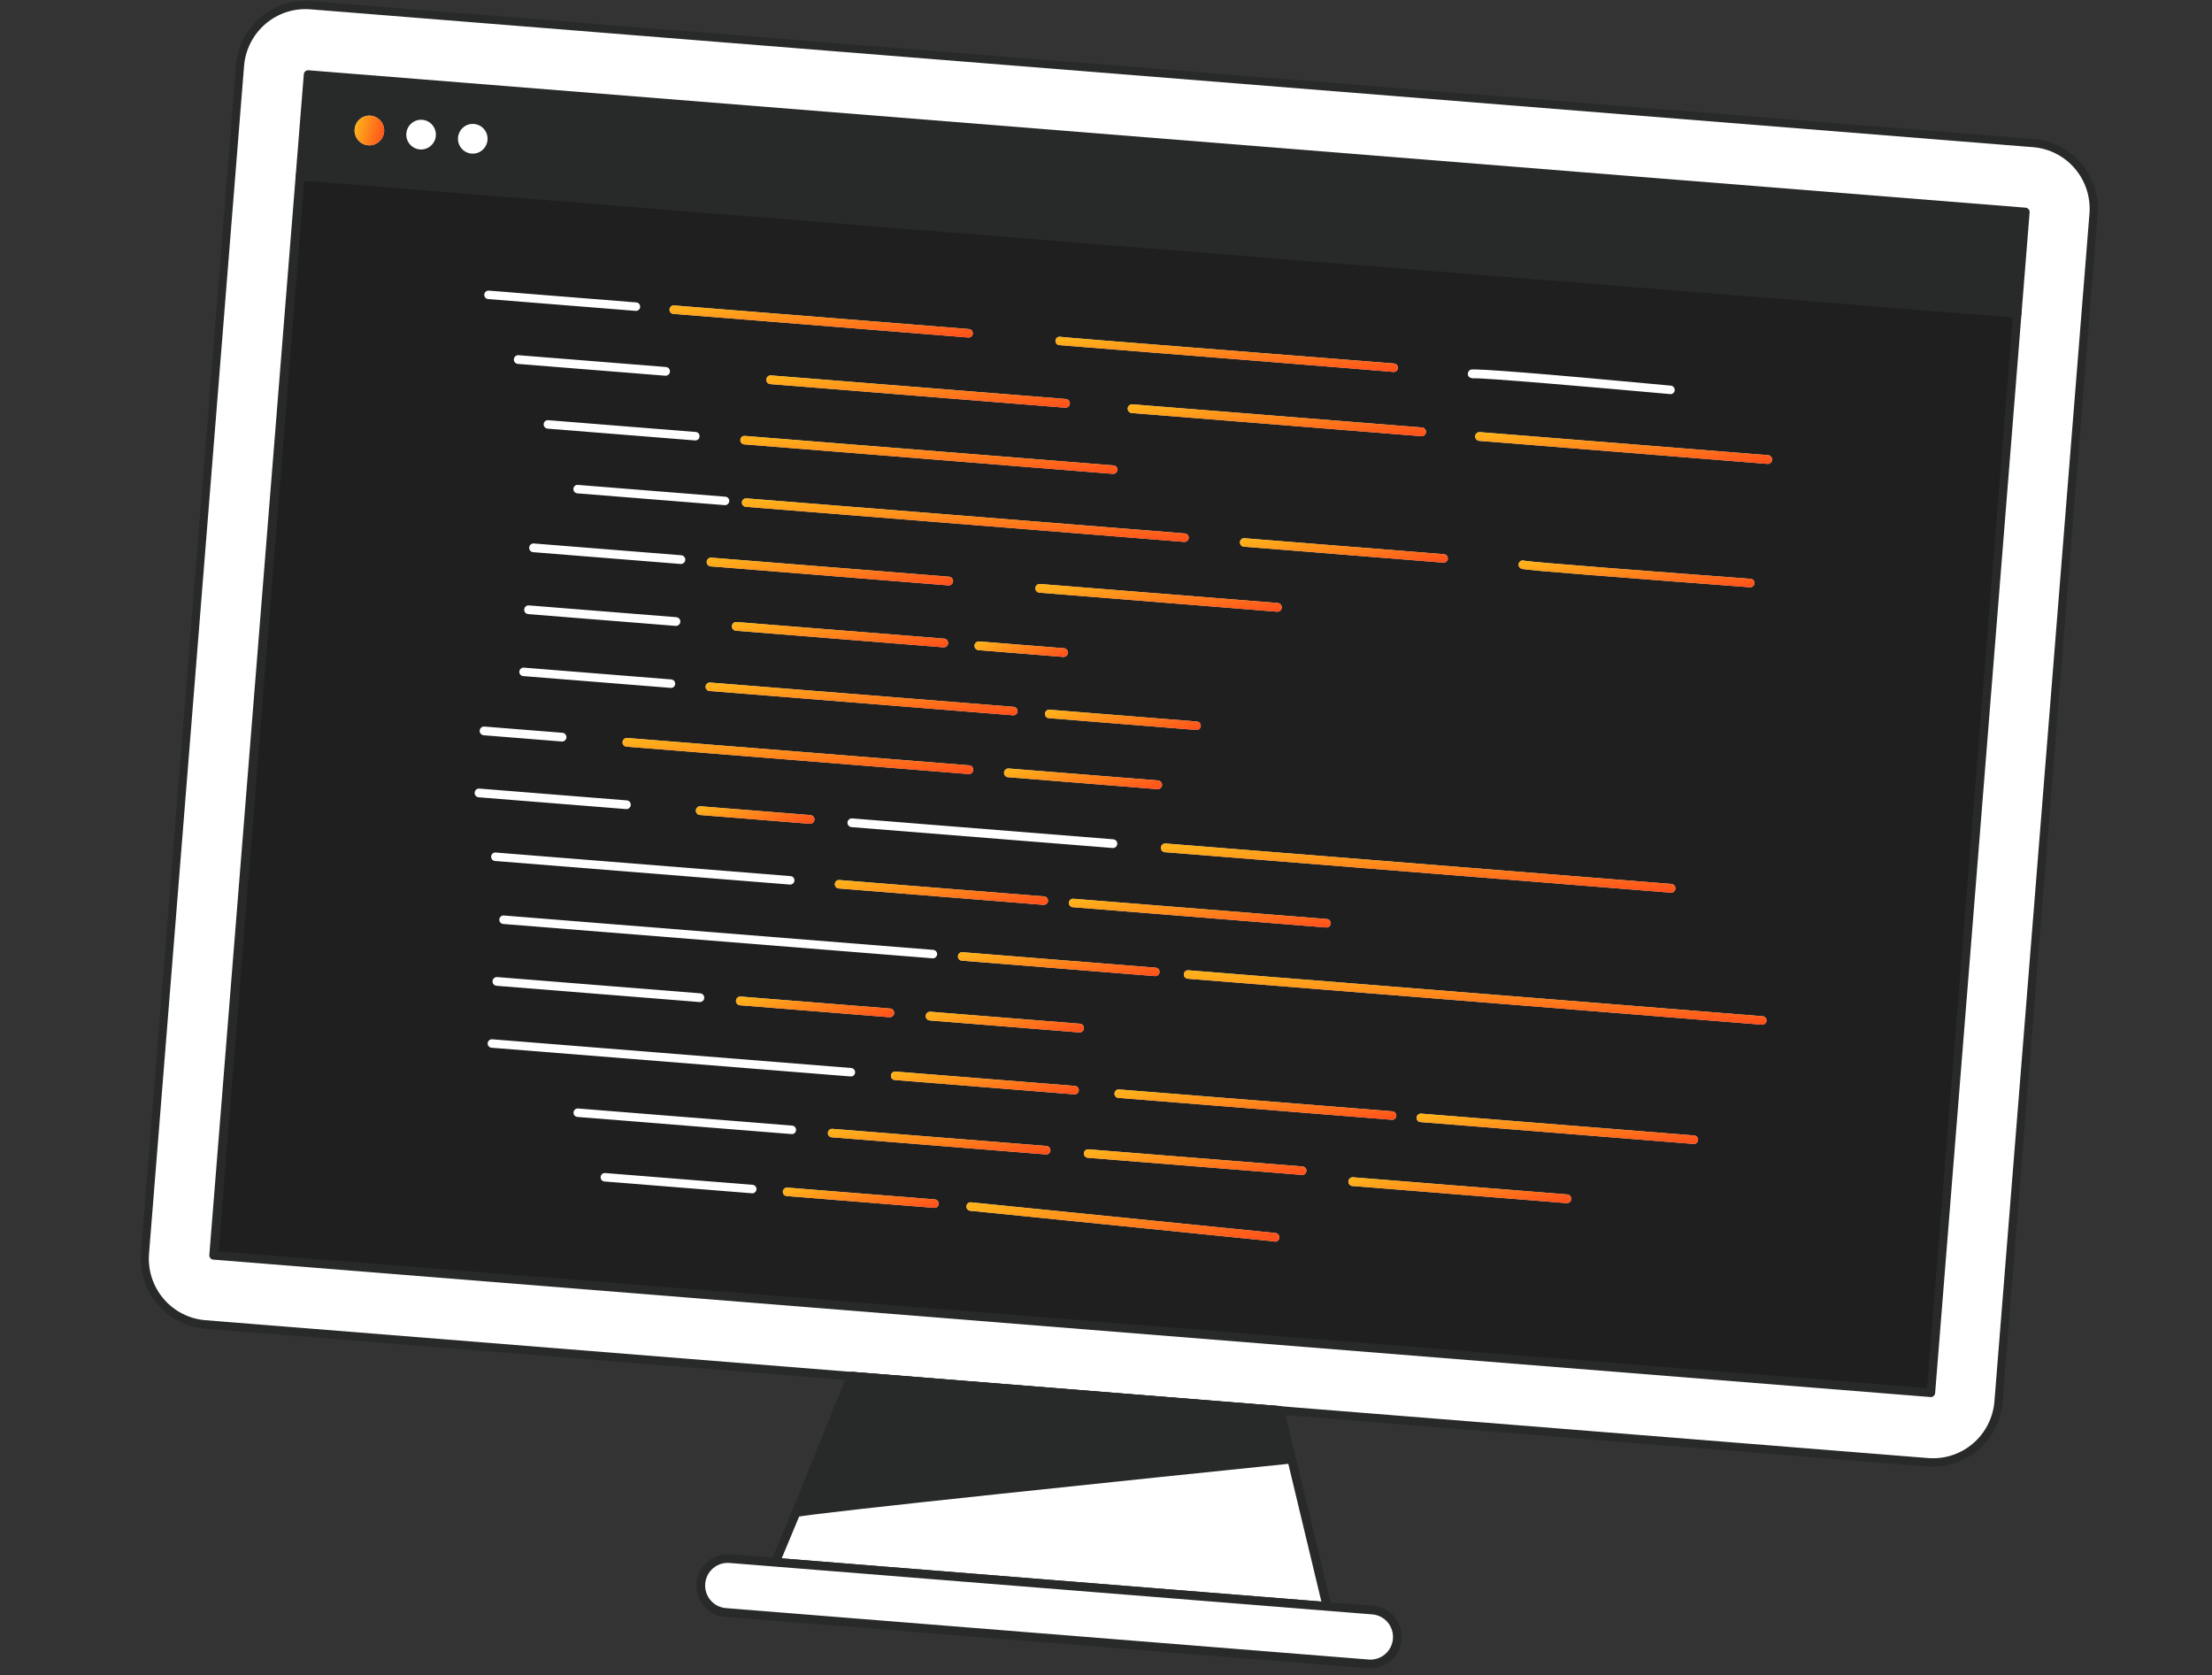 <svg width="276" height="209" viewBox="0 0 276 209" fill="none" xmlns="http://www.w3.org/2000/svg">
<rect x="0" y="0" width="276" height="209" fill="#333333" stroke="none"/>
<path d="M253.729 17.831L38.761 0.629C34.249 0.268 30.297 3.65 29.934 8.184L18.075 156.379C17.712 160.912 21.076 164.88 25.588 165.241L240.557 182.443C245.069 182.804 249.02 179.421 249.383 174.888L261.242 26.693C261.605 22.16 258.241 18.192 253.729 17.831Z" fill="white"/>
<path d="M240.513 182.975L25.545 165.774C23.255 165.576 21.135 164.479 19.645 162.722C18.155 160.964 17.414 158.687 17.584 156.383L29.447 8.145C29.631 5.838 30.72 3.699 32.474 2.198C34.228 0.696 36.503 -0.044 38.799 0.14L253.768 17.342C256.064 17.526 258.192 18.618 259.685 20.379C261.178 22.14 261.913 24.425 261.728 26.732L249.869 174.938C249.781 176.083 249.47 177.2 248.952 178.224C248.434 179.249 247.72 180.161 246.851 180.907C245.982 181.654 244.975 182.221 243.887 182.576C242.799 182.931 241.653 183.067 240.513 182.975ZM38.718 1.162C36.69 1 34.681 1.652 33.132 2.977C31.582 4.301 30.619 6.189 30.453 8.225L18.593 156.431C18.433 158.468 19.084 160.485 20.404 162.039C21.723 163.593 23.602 164.557 25.63 164.719L240.598 181.921C242.623 182.08 244.63 181.426 246.177 180.102C247.724 178.777 248.686 176.891 248.852 174.857L260.711 26.651C260.871 24.616 260.221 22.601 258.905 21.047C257.588 19.494 255.711 18.529 253.686 18.364L38.718 1.162Z" fill="#282929"/>
<path d="M251.638 39.084L37.438 21.943L26.661 156.614L240.861 173.754L251.638 39.084Z" fill="#1F1F1F"/>
<path d="M240.816 174.302L26.616 157.162C26.473 157.151 26.34 157.082 26.246 156.972C26.153 156.862 26.107 156.719 26.119 156.575L36.895 21.905C36.907 21.761 36.975 21.627 37.084 21.533C37.194 21.439 37.336 21.393 37.48 21.404L251.734 38.549C251.877 38.561 252.01 38.629 252.103 38.739C252.197 38.849 252.243 38.992 252.231 39.136L241.455 173.807C241.449 173.883 241.427 173.957 241.391 174.024C241.355 174.092 241.305 174.151 241.245 174.197C241.185 174.244 241.116 174.278 241.042 174.296C240.968 174.314 240.891 174.316 240.816 174.302ZM27.277 156.121L240.449 173.179L251.138 39.596L37.966 22.538L27.277 156.121Z" fill="#282929"/>
<path d="M252.648 26.454L38.448 9.313L37.437 21.946L251.637 39.087L252.648 26.454Z" fill="#282929"/>
<path d="M251.593 39.629L37.393 22.488C37.25 22.477 37.117 22.408 37.023 22.298C36.93 22.188 36.884 22.045 36.896 21.901L37.907 9.268C37.918 9.124 37.986 8.99 38.096 8.896C38.206 8.803 38.348 8.756 38.491 8.768L252.745 25.913C252.889 25.924 253.022 25.992 253.115 26.102C253.208 26.212 253.254 26.355 253.243 26.5L252.232 39.133C252.226 39.209 252.205 39.283 252.169 39.35C252.132 39.418 252.083 39.477 252.022 39.523C251.962 39.57 251.893 39.604 251.819 39.622C251.745 39.64 251.668 39.642 251.593 39.629ZM38.054 21.447L251.226 38.505L252.15 26.959L38.978 9.901L38.054 21.447Z" fill="#282929"/>
<path d="M79.311 38.787L60.916 37.315C60.846 37.311 60.779 37.293 60.716 37.262C60.654 37.232 60.599 37.189 60.553 37.136C60.508 37.084 60.473 37.023 60.452 36.956C60.43 36.89 60.422 36.82 60.427 36.751C60.438 36.609 60.505 36.478 60.612 36.386C60.72 36.295 60.859 36.249 61 36.261L79.395 37.733C79.465 37.738 79.532 37.757 79.594 37.789C79.655 37.821 79.71 37.865 79.754 37.919C79.799 37.972 79.832 38.034 79.852 38.101C79.872 38.167 79.879 38.237 79.872 38.307C79.868 38.376 79.85 38.443 79.82 38.505C79.789 38.567 79.746 38.622 79.694 38.667C79.641 38.712 79.58 38.746 79.515 38.767C79.449 38.787 79.38 38.794 79.311 38.787Z" fill="white"/>
<path d="M120.81 42.108L84.019 39.164C83.95 39.16 83.883 39.142 83.822 39.111C83.76 39.081 83.705 39.038 83.66 38.985C83.616 38.932 83.582 38.871 83.562 38.805C83.541 38.739 83.534 38.669 83.541 38.601C83.546 38.531 83.564 38.463 83.594 38.401C83.625 38.338 83.668 38.282 83.72 38.236C83.772 38.191 83.833 38.156 83.899 38.134C83.965 38.112 84.034 38.104 84.103 38.109L120.895 41.053C121.035 41.065 121.166 41.132 121.257 41.239C121.349 41.347 121.394 41.487 121.382 41.629C121.377 41.698 121.357 41.766 121.325 41.828C121.294 41.889 121.25 41.944 121.196 41.989C121.143 42.034 121.082 42.067 121.015 42.088C120.949 42.108 120.879 42.115 120.81 42.108Z" fill="#D9D9D9"/>
<path d="M120.81 42.108L84.019 39.164C83.95 39.16 83.883 39.142 83.822 39.111C83.76 39.081 83.705 39.038 83.66 38.985C83.616 38.932 83.582 38.871 83.562 38.805C83.541 38.739 83.534 38.669 83.541 38.601C83.546 38.531 83.564 38.463 83.594 38.401C83.625 38.338 83.668 38.282 83.72 38.236C83.772 38.191 83.833 38.156 83.899 38.134C83.965 38.112 84.034 38.104 84.103 38.109L120.895 41.053C121.035 41.065 121.166 41.132 121.257 41.239C121.349 41.347 121.394 41.487 121.382 41.629C121.377 41.698 121.357 41.766 121.325 41.828C121.294 41.889 121.25 41.944 121.196 41.989C121.143 42.034 121.082 42.067 121.015 42.088C120.949 42.108 120.879 42.115 120.81 42.108Z" fill="url(#paint0_linear_2015_9135)"/>
<path d="M132.905 50.869L96.114 47.925C95.971 47.913 95.838 47.845 95.744 47.735C95.651 47.625 95.605 47.482 95.617 47.338C95.628 47.194 95.696 47.06 95.806 46.966C95.915 46.872 96.058 46.826 96.201 46.838L132.992 49.782C133.136 49.793 133.269 49.861 133.362 49.971C133.455 50.082 133.501 50.224 133.49 50.369C133.478 50.513 133.41 50.646 133.301 50.74C133.191 50.834 133.049 50.88 132.905 50.869Z" fill="#D9D9D9"/>
<path d="M132.905 50.869L96.114 47.925C95.971 47.913 95.838 47.845 95.744 47.735C95.651 47.625 95.605 47.482 95.617 47.338C95.628 47.194 95.696 47.06 95.806 46.966C95.915 46.872 96.058 46.826 96.201 46.838L132.992 49.782C133.136 49.793 133.269 49.861 133.362 49.971C133.455 50.082 133.501 50.224 133.49 50.369C133.478 50.513 133.41 50.646 133.301 50.74C133.191 50.834 133.049 50.88 132.905 50.869Z" fill="url(#paint1_linear_2015_9135)"/>
<path d="M83.01 46.877L64.614 45.405C64.471 45.394 64.338 45.325 64.244 45.215C64.151 45.105 64.105 44.962 64.117 44.818C64.128 44.674 64.196 44.54 64.306 44.447C64.415 44.353 64.558 44.306 64.701 44.318L83.097 45.79C83.24 45.801 83.373 45.87 83.467 45.98C83.56 46.09 83.606 46.233 83.594 46.377C83.583 46.521 83.515 46.655 83.405 46.749C83.296 46.843 83.153 46.889 83.01 46.877Z" fill="white"/>
<path d="M86.72 54.953L68.325 53.48C68.184 53.469 68.054 53.402 67.962 53.294C67.871 53.187 67.826 53.047 67.837 52.905C67.843 52.836 67.862 52.768 67.894 52.706C67.926 52.644 67.97 52.59 68.023 52.545C68.076 52.5 68.138 52.467 68.204 52.446C68.27 52.426 68.34 52.419 68.409 52.426L86.805 53.898C86.873 53.902 86.941 53.92 87.002 53.951C87.064 53.981 87.119 54.025 87.163 54.077C87.208 54.13 87.242 54.191 87.262 54.257C87.282 54.323 87.289 54.392 87.282 54.461C87.278 54.531 87.26 54.599 87.23 54.661C87.199 54.724 87.156 54.78 87.104 54.825C87.052 54.871 86.991 54.906 86.925 54.928C86.859 54.95 86.789 54.958 86.72 54.953Z" fill="white"/>
<path d="M138.855 59.124L92.855 55.443C92.786 55.437 92.719 55.418 92.657 55.386C92.595 55.354 92.541 55.31 92.496 55.256C92.452 55.203 92.419 55.141 92.398 55.074C92.378 55.008 92.371 54.938 92.378 54.868C92.382 54.799 92.4 54.732 92.431 54.67C92.462 54.608 92.504 54.553 92.557 54.508C92.609 54.463 92.67 54.429 92.736 54.409C92.802 54.388 92.871 54.381 92.939 54.388L138.939 58.069C139.008 58.073 139.076 58.091 139.138 58.122C139.201 58.153 139.256 58.196 139.302 58.248C139.347 58.301 139.382 58.362 139.403 58.428C139.425 58.494 139.433 58.564 139.428 58.633C139.416 58.775 139.35 58.906 139.242 58.998C139.135 59.09 138.995 59.135 138.855 59.124Z" fill="#D9D9D9"/>
<path d="M138.855 59.124L92.855 55.443C92.786 55.437 92.719 55.418 92.657 55.386C92.595 55.354 92.541 55.31 92.496 55.256C92.452 55.203 92.419 55.141 92.398 55.074C92.378 55.008 92.371 54.938 92.378 54.868C92.382 54.799 92.4 54.732 92.431 54.67C92.462 54.608 92.504 54.553 92.557 54.508C92.609 54.463 92.67 54.429 92.736 54.409C92.802 54.388 92.871 54.381 92.939 54.388L138.939 58.069C139.008 58.073 139.076 58.091 139.138 58.122C139.201 58.153 139.256 58.196 139.302 58.248C139.347 58.301 139.382 58.362 139.403 58.428C139.425 58.494 139.433 58.564 139.428 58.633C139.416 58.775 139.35 58.906 139.242 58.998C139.135 59.09 138.995 59.135 138.855 59.124Z" fill="url(#paint2_linear_2015_9135)"/>
<path d="M90.418 63.025L72.022 61.553C71.883 61.539 71.756 61.471 71.667 61.364C71.578 61.257 71.534 61.118 71.545 60.979C71.556 60.841 71.622 60.712 71.727 60.622C71.832 60.532 71.969 60.488 72.106 60.499L90.502 61.971C90.571 61.975 90.639 61.993 90.701 62.023C90.763 62.054 90.819 62.097 90.864 62.15C90.91 62.202 90.944 62.263 90.966 62.33C90.988 62.396 90.996 62.466 90.99 62.535C90.979 62.676 90.912 62.807 90.805 62.899C90.698 62.991 90.558 63.037 90.418 63.025Z" fill="white"/>
<path d="M147.748 67.612L93.059 63.236C92.918 63.224 92.788 63.158 92.697 63.05C92.605 62.942 92.56 62.802 92.572 62.661C92.577 62.591 92.596 62.523 92.628 62.462C92.66 62.4 92.704 62.345 92.757 62.3C92.811 62.255 92.872 62.222 92.939 62.202C93.005 62.181 93.075 62.174 93.144 62.181L147.832 66.557C147.902 66.561 147.969 66.579 148.032 66.61C148.094 66.641 148.149 66.684 148.195 66.736C148.24 66.789 148.275 66.85 148.297 66.916C148.318 66.982 148.326 67.052 148.321 67.122C148.31 67.263 148.243 67.394 148.135 67.486C148.028 67.578 147.889 67.623 147.748 67.612Z" fill="#D9D9D9"/>
<path d="M147.748 67.612L93.059 63.236C92.918 63.224 92.788 63.158 92.697 63.05C92.605 62.942 92.56 62.802 92.572 62.661C92.577 62.591 92.596 62.523 92.628 62.462C92.66 62.4 92.704 62.345 92.757 62.3C92.811 62.255 92.872 62.222 92.939 62.202C93.005 62.181 93.075 62.174 93.144 62.181L147.832 66.557C147.902 66.561 147.969 66.579 148.032 66.61C148.094 66.641 148.149 66.684 148.195 66.736C148.24 66.789 148.275 66.85 148.297 66.916C148.318 66.982 148.326 67.052 148.321 67.122C148.31 67.263 148.243 67.394 148.135 67.486C148.028 67.578 147.889 67.623 147.748 67.612Z" fill="url(#paint3_linear_2015_9135)"/>
<path d="M84.919 70.366L66.523 68.894C66.38 68.883 66.247 68.814 66.153 68.704C66.06 68.594 66.014 68.451 66.026 68.307C66.037 68.163 66.105 68.029 66.215 67.935C66.325 67.842 66.467 67.795 66.61 67.807L85.006 69.279C85.149 69.29 85.282 69.359 85.376 69.469C85.469 69.579 85.515 69.722 85.504 69.866C85.492 70.01 85.424 70.144 85.314 70.237C85.205 70.331 85.062 70.377 84.919 70.366Z" fill="white"/>
<path d="M118.334 73.04L88.674 70.666C88.53 70.655 88.397 70.587 88.304 70.477C88.211 70.367 88.165 70.224 88.176 70.079C88.188 69.935 88.256 69.802 88.365 69.708C88.475 69.614 88.617 69.568 88.761 69.579L118.421 71.953C118.564 71.964 118.697 72.032 118.791 72.142C118.884 72.252 118.93 72.395 118.918 72.54C118.907 72.684 118.839 72.817 118.729 72.911C118.62 73.005 118.477 73.051 118.334 73.04Z" fill="#D9D9D9"/>
<path d="M118.334 73.04L88.674 70.666C88.53 70.655 88.397 70.587 88.304 70.477C88.211 70.367 88.165 70.224 88.176 70.079C88.188 69.935 88.256 69.802 88.365 69.708C88.475 69.614 88.617 69.568 88.761 69.579L118.421 71.953C118.564 71.964 118.697 72.032 118.791 72.142C118.884 72.252 118.93 72.395 118.918 72.54C118.907 72.684 118.839 72.817 118.729 72.911C118.62 73.005 118.477 73.051 118.334 73.04Z" fill="url(#paint4_linear_2015_9135)"/>
<path d="M159.324 76.32L129.685 73.948C129.542 73.937 129.409 73.869 129.316 73.758C129.222 73.648 129.176 73.506 129.188 73.362C129.199 73.217 129.268 73.084 129.377 72.99C129.487 72.896 129.629 72.85 129.772 72.861L159.433 75.235C159.576 75.246 159.709 75.314 159.802 75.424C159.896 75.534 159.942 75.677 159.93 75.822C159.919 75.966 159.851 76.099 159.741 76.193C159.631 76.287 159.489 76.333 159.346 76.322L159.324 76.32Z" fill="#D9D9D9"/>
<path d="M159.324 76.32L129.685 73.948C129.542 73.937 129.409 73.869 129.316 73.758C129.222 73.648 129.176 73.506 129.188 73.362C129.199 73.217 129.268 73.084 129.377 72.99C129.487 72.896 129.629 72.85 129.772 72.861L159.433 75.235C159.576 75.246 159.709 75.314 159.802 75.424C159.896 75.534 159.942 75.677 159.93 75.822C159.919 75.966 159.851 76.099 159.741 76.193C159.631 76.287 159.489 76.333 159.346 76.322L159.324 76.32Z" fill="url(#paint5_linear_2015_9135)"/>
<path d="M84.301 78.093L65.905 76.621C65.762 76.609 65.629 76.541 65.535 76.431C65.442 76.321 65.396 76.178 65.408 76.034C65.419 75.89 65.487 75.756 65.597 75.662C65.707 75.569 65.849 75.522 65.992 75.534L84.388 77.006C84.531 77.017 84.664 77.086 84.758 77.196C84.851 77.306 84.897 77.448 84.885 77.593C84.874 77.737 84.806 77.871 84.696 77.964C84.587 78.058 84.444 78.105 84.301 78.093Z" fill="white"/>
<path d="M117.717 80.768L91.822 78.696C91.679 78.684 91.546 78.616 91.452 78.506C91.359 78.396 91.313 78.253 91.325 78.109C91.336 77.965 91.404 77.831 91.514 77.737C91.624 77.643 91.766 77.597 91.909 77.608L117.804 79.68C117.947 79.692 118.08 79.76 118.173 79.87C118.267 79.98 118.313 80.123 118.301 80.267C118.29 80.412 118.222 80.545 118.112 80.639C118.002 80.733 117.86 80.779 117.717 80.768Z" fill="#D9D9D9"/>
<path d="M117.717 80.768L91.822 78.696C91.679 78.684 91.546 78.616 91.452 78.506C91.359 78.396 91.313 78.253 91.325 78.109C91.336 77.965 91.404 77.831 91.514 77.737C91.624 77.643 91.766 77.597 91.909 77.608L117.804 79.68C117.947 79.692 118.08 79.76 118.173 79.87C118.267 79.98 118.313 80.123 118.301 80.267C118.29 80.412 118.222 80.545 118.112 80.639C118.002 80.733 117.86 80.779 117.717 80.768Z" fill="url(#paint6_linear_2015_9135)"/>
<path d="M132.671 81.965L122.088 81.118C121.944 81.106 121.811 81.038 121.718 80.928C121.625 80.818 121.579 80.675 121.59 80.531C121.602 80.387 121.67 80.253 121.78 80.159C121.889 80.066 122.031 80.019 122.175 80.031L132.758 80.878C132.901 80.889 133.034 80.957 133.128 81.067C133.221 81.177 133.267 81.32 133.255 81.465C133.244 81.609 133.176 81.742 133.066 81.836C132.956 81.93 132.814 81.976 132.671 81.965Z" fill="#D9D9D9"/>
<path d="M132.671 81.965L122.088 81.118C121.944 81.106 121.811 81.038 121.718 80.928C121.625 80.818 121.579 80.675 121.59 80.531C121.602 80.387 121.67 80.253 121.78 80.159C121.889 80.066 122.031 80.019 122.175 80.031L132.758 80.878C132.901 80.889 133.034 80.957 133.128 81.067C133.221 81.177 133.267 81.32 133.255 81.465C133.244 81.609 133.176 81.742 133.066 81.836C132.956 81.93 132.814 81.976 132.671 81.965Z" fill="url(#paint7_linear_2015_9135)"/>
<path d="M83.681 85.827L65.286 84.355C65.216 84.351 65.149 84.333 65.087 84.302C65.024 84.272 64.969 84.229 64.923 84.176C64.878 84.124 64.843 84.062 64.822 83.996C64.8 83.93 64.792 83.86 64.797 83.791C64.808 83.65 64.875 83.519 64.983 83.427C65.09 83.335 65.229 83.289 65.37 83.3L83.766 84.772C83.835 84.778 83.902 84.797 83.964 84.829C84.025 84.861 84.08 84.905 84.124 84.959C84.169 85.012 84.202 85.074 84.222 85.141C84.243 85.207 84.249 85.278 84.242 85.347C84.238 85.416 84.22 85.483 84.19 85.545C84.159 85.607 84.116 85.662 84.064 85.707C84.011 85.752 83.95 85.786 83.885 85.806C83.819 85.827 83.75 85.834 83.681 85.827Z" fill="white"/>
<path d="M126.392 89.245L88.519 86.214C88.381 86.203 88.254 86.138 88.164 86.032C88.074 85.927 88.03 85.789 88.041 85.651C88.052 85.511 88.118 85.382 88.223 85.29C88.328 85.198 88.464 85.151 88.603 85.16L126.477 88.19C126.617 88.202 126.748 88.269 126.839 88.376C126.93 88.484 126.975 88.624 126.964 88.766C126.959 88.835 126.939 88.903 126.907 88.965C126.876 89.026 126.832 89.081 126.778 89.126C126.725 89.171 126.664 89.204 126.597 89.225C126.531 89.245 126.461 89.252 126.392 89.245Z" fill="#D9D9D9"/>
<path d="M126.392 89.245L88.519 86.214C88.381 86.203 88.254 86.138 88.164 86.032C88.074 85.927 88.03 85.789 88.041 85.651C88.052 85.511 88.118 85.382 88.223 85.29C88.328 85.198 88.464 85.151 88.603 85.16L126.477 88.19C126.617 88.202 126.748 88.269 126.839 88.376C126.93 88.484 126.975 88.624 126.964 88.766C126.959 88.835 126.939 88.903 126.907 88.965C126.876 89.026 126.832 89.081 126.778 89.126C126.725 89.171 126.664 89.204 126.597 89.225C126.531 89.245 126.461 89.252 126.392 89.245Z" fill="url(#paint8_linear_2015_9135)"/>
<path d="M149.267 91.076L130.872 89.604C130.802 89.6 130.735 89.582 130.672 89.551C130.61 89.521 130.555 89.478 130.509 89.425C130.464 89.373 130.429 89.311 130.408 89.245C130.386 89.179 130.378 89.109 130.383 89.04C130.394 88.898 130.461 88.767 130.569 88.675C130.676 88.584 130.815 88.538 130.956 88.549L149.352 90.022C149.49 90.035 149.618 90.103 149.707 90.211C149.796 90.318 149.84 90.456 149.828 90.596C149.817 90.734 149.752 90.862 149.647 90.953C149.541 91.043 149.405 91.087 149.267 91.076Z" fill="#D9D9D9"/>
<path d="M149.267 91.076L130.872 89.604C130.802 89.6 130.735 89.582 130.672 89.551C130.61 89.521 130.555 89.478 130.509 89.425C130.464 89.373 130.429 89.311 130.408 89.245C130.386 89.179 130.378 89.109 130.383 89.04C130.394 88.898 130.461 88.767 130.569 88.675C130.676 88.584 130.815 88.538 130.956 88.549L149.352 90.022C149.49 90.035 149.618 90.103 149.707 90.211C149.796 90.318 149.84 90.456 149.828 90.596C149.817 90.734 149.752 90.862 149.647 90.953C149.541 91.043 149.405 91.087 149.267 91.076Z" fill="url(#paint9_linear_2015_9135)"/>
<path d="M70.09 92.516L60.352 91.737C60.208 91.725 60.075 91.657 59.982 91.547C59.888 91.437 59.842 91.294 59.854 91.15C59.865 91.006 59.934 90.872 60.043 90.778C60.153 90.684 60.295 90.638 60.438 90.65L70.177 91.429C70.321 91.44 70.454 91.509 70.547 91.619C70.641 91.729 70.686 91.871 70.675 92.016C70.663 92.16 70.595 92.294 70.486 92.387C70.376 92.481 70.234 92.528 70.09 92.516Z" fill="white"/>
<path d="M120.851 96.577L78.174 93.162C78.03 93.151 77.897 93.082 77.804 92.972C77.711 92.862 77.665 92.72 77.676 92.575C77.688 92.431 77.756 92.297 77.865 92.204C77.975 92.11 78.117 92.064 78.261 92.075L120.938 95.49C121.082 95.502 121.215 95.57 121.308 95.68C121.402 95.79 121.448 95.933 121.436 96.077C121.424 96.221 121.356 96.355 121.247 96.449C121.137 96.543 120.995 96.589 120.851 96.577Z" fill="#D9D9D9"/>
<path d="M120.851 96.577L78.174 93.162C78.03 93.151 77.897 93.082 77.804 92.972C77.711 92.862 77.665 92.72 77.676 92.575C77.688 92.431 77.756 92.297 77.865 92.204C77.975 92.11 78.117 92.064 78.261 92.075L120.938 95.49C121.082 95.502 121.215 95.57 121.308 95.68C121.402 95.79 121.448 95.933 121.436 96.077C121.424 96.221 121.356 96.355 121.247 96.449C121.137 96.543 120.995 96.589 120.851 96.577Z" fill="url(#paint10_linear_2015_9135)"/>
<path d="M78.117 100.948L59.722 99.476C59.578 99.464 59.445 99.396 59.352 99.286C59.258 99.176 59.212 99.033 59.224 98.889C59.236 98.745 59.304 98.611 59.413 98.517C59.523 98.424 59.665 98.377 59.809 98.389L78.204 99.861C78.348 99.872 78.481 99.941 78.574 100.051C78.667 100.161 78.713 100.303 78.702 100.448C78.69 100.592 78.622 100.725 78.513 100.819C78.403 100.913 78.261 100.959 78.117 100.948Z" fill="white"/>
<path d="M98.554 110.367L61.763 107.423C61.694 107.417 61.627 107.398 61.565 107.366C61.504 107.334 61.449 107.29 61.405 107.236C61.36 107.183 61.327 107.121 61.307 107.054C61.286 106.988 61.279 106.918 61.286 106.848C61.291 106.779 61.308 106.712 61.339 106.65C61.37 106.588 61.413 106.533 61.465 106.488C61.517 106.443 61.578 106.409 61.644 106.389C61.71 106.368 61.779 106.361 61.848 106.368L98.639 109.312C98.708 109.316 98.776 109.334 98.838 109.365C98.9 109.396 98.956 109.439 99.001 109.491C99.047 109.544 99.081 109.605 99.103 109.671C99.124 109.737 99.133 109.807 99.127 109.877C99.116 110.018 99.049 110.149 98.942 110.241C98.834 110.333 98.695 110.378 98.554 110.367Z" fill="white"/>
<path d="M130.195 112.898L104.647 110.854C104.578 110.849 104.511 110.829 104.449 110.797C104.387 110.765 104.333 110.721 104.288 110.668C104.244 110.614 104.211 110.552 104.19 110.486C104.17 110.419 104.163 110.349 104.17 110.28C104.174 110.211 104.192 110.143 104.223 110.081C104.254 110.019 104.296 109.964 104.349 109.919C104.401 109.874 104.462 109.841 104.528 109.82C104.594 109.8 104.663 109.792 104.731 109.799L130.28 111.844C130.349 111.848 130.417 111.866 130.479 111.897C130.541 111.927 130.596 111.97 130.642 112.023C130.687 112.075 130.722 112.136 130.744 112.203C130.765 112.269 130.774 112.339 130.768 112.408C130.757 112.549 130.69 112.68 130.583 112.772C130.475 112.864 130.336 112.91 130.195 112.898Z" fill="#D9D9D9"/>
<path d="M130.195 112.898L104.647 110.854C104.578 110.849 104.511 110.829 104.449 110.797C104.387 110.765 104.333 110.721 104.288 110.668C104.244 110.614 104.211 110.552 104.19 110.486C104.17 110.419 104.163 110.349 104.17 110.28C104.174 110.211 104.192 110.143 104.223 110.081C104.254 110.019 104.296 109.964 104.349 109.919C104.401 109.874 104.462 109.841 104.528 109.82C104.594 109.8 104.663 109.792 104.731 109.799L130.28 111.844C130.349 111.848 130.417 111.866 130.479 111.897C130.541 111.927 130.596 111.97 130.642 112.023C130.687 112.075 130.722 112.136 130.744 112.203C130.765 112.269 130.774 112.339 130.768 112.408C130.757 112.549 130.69 112.68 130.583 112.772C130.475 112.864 130.336 112.91 130.195 112.898Z" fill="url(#paint11_linear_2015_9135)"/>
<path d="M165.482 115.721L133.852 113.19C133.783 113.185 133.716 113.165 133.654 113.133C133.592 113.101 133.538 113.057 133.494 113.004C133.449 112.95 133.416 112.889 133.395 112.822C133.375 112.755 133.368 112.685 133.375 112.616C133.379 112.547 133.397 112.479 133.428 112.418C133.459 112.356 133.502 112.301 133.554 112.256C133.606 112.211 133.667 112.177 133.733 112.156C133.799 112.136 133.868 112.129 133.937 112.136L165.566 114.667C165.704 114.678 165.832 114.743 165.921 114.849C166.011 114.955 166.055 115.092 166.044 115.23C166.033 115.37 165.967 115.499 165.862 115.591C165.757 115.683 165.621 115.73 165.482 115.721Z" fill="#D9D9D9"/>
<path d="M165.482 115.721L133.852 113.19C133.783 113.185 133.716 113.165 133.654 113.133C133.592 113.101 133.538 113.057 133.494 113.004C133.449 112.95 133.416 112.889 133.395 112.822C133.375 112.755 133.368 112.685 133.375 112.616C133.379 112.547 133.397 112.479 133.428 112.418C133.459 112.356 133.502 112.301 133.554 112.256C133.606 112.211 133.667 112.177 133.733 112.156C133.799 112.136 133.868 112.129 133.937 112.136L165.566 114.667C165.704 114.678 165.832 114.743 165.921 114.849C166.011 114.955 166.055 115.092 166.044 115.23C166.033 115.37 165.967 115.499 165.862 115.591C165.757 115.683 165.621 115.73 165.482 115.721Z" fill="url(#paint12_linear_2015_9135)"/>
<path d="M116.354 119.568L62.791 115.282C62.65 115.271 62.52 115.204 62.428 115.096C62.337 114.988 62.292 114.848 62.303 114.707C62.309 114.637 62.328 114.57 62.36 114.508C62.392 114.446 62.435 114.391 62.489 114.346C62.542 114.302 62.604 114.268 62.67 114.248C62.736 114.227 62.806 114.22 62.875 114.227L116.438 118.513C116.508 118.518 116.575 118.536 116.638 118.566C116.7 118.597 116.755 118.64 116.801 118.692C116.846 118.745 116.881 118.806 116.903 118.872C116.924 118.938 116.933 119.008 116.927 119.078C116.916 119.219 116.849 119.35 116.741 119.442C116.634 119.534 116.495 119.579 116.354 119.568Z" fill="white"/>
<path d="M144.11 121.789L120.012 119.861C119.872 119.85 119.741 119.783 119.65 119.675C119.558 119.567 119.513 119.427 119.525 119.286C119.53 119.216 119.549 119.149 119.581 119.087C119.613 119.025 119.657 118.97 119.71 118.925C119.764 118.881 119.825 118.847 119.892 118.827C119.958 118.806 120.028 118.799 120.097 118.806L144.195 120.735C144.264 120.739 144.331 120.757 144.392 120.788C144.454 120.818 144.509 120.861 144.553 120.914C144.598 120.967 144.632 121.028 144.652 121.094C144.672 121.16 144.679 121.229 144.672 121.298C144.668 121.368 144.65 121.436 144.62 121.498C144.589 121.561 144.546 121.617 144.494 121.662C144.442 121.708 144.381 121.743 144.315 121.765C144.249 121.787 144.18 121.795 144.11 121.789Z" fill="#D9D9D9"/>
<path d="M144.11 121.789L120.012 119.861C119.872 119.85 119.741 119.783 119.65 119.675C119.558 119.567 119.513 119.427 119.525 119.286C119.53 119.216 119.549 119.149 119.581 119.087C119.613 119.025 119.657 118.97 119.71 118.925C119.764 118.881 119.825 118.847 119.892 118.827C119.958 118.806 120.028 118.799 120.097 118.806L144.195 120.735C144.264 120.739 144.331 120.757 144.392 120.788C144.454 120.818 144.509 120.861 144.553 120.914C144.598 120.967 144.632 121.028 144.652 121.094C144.672 121.16 144.679 121.229 144.672 121.298C144.668 121.368 144.65 121.436 144.62 121.498C144.589 121.561 144.546 121.617 144.494 121.662C144.442 121.708 144.381 121.743 144.315 121.765C144.249 121.787 144.18 121.795 144.11 121.789Z" fill="url(#paint13_linear_2015_9135)"/>
<path d="M219.844 127.849L148.188 122.115C148.049 122.101 147.922 122.033 147.833 121.926C147.744 121.819 147.7 121.68 147.711 121.541C147.722 121.403 147.788 121.274 147.893 121.184C147.998 121.094 148.135 121.05 148.272 121.061L219.928 126.795C219.998 126.799 220.065 126.817 220.128 126.847C220.19 126.878 220.245 126.921 220.291 126.974C220.336 127.026 220.371 127.087 220.393 127.153C220.414 127.22 220.422 127.289 220.417 127.359C220.406 127.5 220.339 127.631 220.231 127.723C220.124 127.815 219.985 127.86 219.844 127.849Z" fill="#D9D9D9"/>
<path d="M219.844 127.849L148.188 122.115C148.049 122.101 147.922 122.033 147.833 121.926C147.744 121.819 147.7 121.68 147.711 121.541C147.722 121.403 147.788 121.274 147.893 121.184C147.998 121.094 148.135 121.05 148.272 121.061L219.928 126.795C219.998 126.799 220.065 126.817 220.128 126.847C220.19 126.878 220.245 126.921 220.291 126.974C220.336 127.026 220.371 127.087 220.393 127.153C220.414 127.22 220.422 127.289 220.417 127.359C220.406 127.5 220.339 127.631 220.231 127.723C220.124 127.815 219.985 127.86 219.844 127.849Z" fill="url(#paint14_linear_2015_9135)"/>
<path d="M87.287 125.023L61.955 122.996C61.812 122.984 61.678 122.916 61.585 122.806C61.492 122.696 61.446 122.553 61.458 122.409C61.469 122.265 61.537 122.131 61.647 122.037C61.756 121.943 61.898 121.897 62.042 121.909L87.374 123.936C87.517 123.947 87.65 124.016 87.744 124.126C87.837 124.236 87.883 124.379 87.871 124.523C87.86 124.667 87.792 124.801 87.682 124.894C87.573 124.988 87.43 125.034 87.287 125.023Z" fill="white"/>
<path d="M110.984 126.919L92.329 125.426C92.186 125.414 92.052 125.346 91.959 125.236C91.866 125.126 91.82 124.983 91.832 124.839C91.843 124.695 91.911 124.561 92.021 124.467C92.13 124.373 92.273 124.327 92.416 124.339L111.071 125.831C111.215 125.843 111.348 125.911 111.441 126.021C111.534 126.131 111.58 126.274 111.569 126.418C111.557 126.562 111.489 126.696 111.38 126.79C111.27 126.884 111.128 126.93 110.984 126.919Z" fill="#D9D9D9"/>
<path d="M110.984 126.919L92.329 125.426C92.186 125.414 92.052 125.346 91.959 125.236C91.866 125.126 91.82 124.983 91.832 124.839C91.843 124.695 91.911 124.561 92.021 124.467C92.13 124.373 92.273 124.327 92.416 124.339L111.071 125.831C111.215 125.843 111.348 125.911 111.441 126.021C111.534 126.131 111.58 126.274 111.569 126.418C111.557 126.562 111.489 126.696 111.38 126.79C111.27 126.884 111.128 126.93 110.984 126.919Z" fill="url(#paint15_linear_2015_9135)"/>
<path d="M134.661 128.814L116.006 127.321C115.862 127.309 115.729 127.241 115.636 127.131C115.543 127.021 115.497 126.878 115.508 126.734C115.52 126.59 115.588 126.456 115.697 126.362C115.807 126.269 115.949 126.222 116.093 126.234L134.748 127.727C134.892 127.738 135.025 127.806 135.118 127.916C135.211 128.026 135.257 128.169 135.246 128.313C135.234 128.458 135.166 128.591 135.056 128.685C134.947 128.779 134.805 128.825 134.661 128.814Z" fill="#D9D9D9"/>
<path d="M134.661 128.814L116.006 127.321C115.862 127.309 115.729 127.241 115.636 127.131C115.543 127.021 115.497 126.878 115.508 126.734C115.52 126.59 115.588 126.456 115.697 126.362C115.807 126.269 115.949 126.222 116.093 126.234L134.748 127.727C134.892 127.738 135.025 127.806 135.118 127.916C135.211 128.026 135.257 128.169 135.246 128.313C135.234 128.458 135.166 128.591 135.056 128.685C134.947 128.779 134.805 128.825 134.661 128.814Z" fill="url(#paint16_linear_2015_9135)"/>
<path d="M106.124 134.308L61.337 130.724C61.267 130.72 61.2 130.702 61.137 130.672C61.075 130.641 61.02 130.598 60.974 130.545C60.929 130.493 60.894 130.432 60.872 130.366C60.851 130.299 60.842 130.23 60.848 130.16C60.859 130.019 60.926 129.888 61.033 129.796C61.141 129.704 61.28 129.658 61.421 129.67L106.209 133.254C106.349 133.265 106.48 133.332 106.571 133.44C106.663 133.548 106.708 133.688 106.696 133.829C106.691 133.898 106.671 133.966 106.639 134.028C106.608 134.09 106.564 134.145 106.51 134.189C106.457 134.234 106.396 134.267 106.329 134.288C106.263 134.308 106.193 134.315 106.124 134.308Z" fill="white"/>
<path d="M134.042 136.543L111.643 134.751C111.574 134.747 111.507 134.729 111.446 134.698C111.384 134.667 111.329 134.624 111.285 134.572C111.24 134.519 111.206 134.458 111.186 134.392C111.165 134.326 111.159 134.256 111.165 134.187C111.17 134.118 111.188 134.05 111.218 133.987C111.249 133.925 111.291 133.869 111.344 133.823C111.396 133.778 111.457 133.743 111.523 133.721C111.589 133.699 111.658 133.691 111.728 133.696L134.127 135.489C134.196 135.494 134.263 135.514 134.325 135.546C134.386 135.578 134.441 135.622 134.485 135.675C134.53 135.729 134.563 135.79 134.583 135.857C134.604 135.924 134.611 135.994 134.604 136.063C134.6 136.132 134.582 136.2 134.551 136.262C134.52 136.323 134.477 136.379 134.425 136.423C134.373 136.468 134.312 136.502 134.246 136.523C134.18 136.543 134.111 136.55 134.042 136.543Z" fill="#D9D9D9"/>
<path d="M134.042 136.543L111.643 134.751C111.574 134.747 111.507 134.729 111.446 134.698C111.384 134.667 111.329 134.624 111.285 134.572C111.24 134.519 111.206 134.458 111.186 134.392C111.165 134.326 111.159 134.256 111.165 134.187C111.17 134.118 111.188 134.05 111.218 133.987C111.249 133.925 111.291 133.869 111.344 133.823C111.396 133.778 111.457 133.743 111.523 133.721C111.589 133.699 111.658 133.691 111.728 133.696L134.127 135.489C134.196 135.494 134.263 135.514 134.325 135.546C134.386 135.578 134.441 135.622 134.485 135.675C134.53 135.729 134.563 135.79 134.583 135.857C134.604 135.924 134.611 135.994 134.604 136.063C134.6 136.132 134.582 136.2 134.551 136.262C134.52 136.323 134.477 136.379 134.425 136.423C134.373 136.468 134.312 136.502 134.246 136.523C134.18 136.543 134.111 136.55 134.042 136.543Z" fill="url(#paint17_linear_2015_9135)"/>
<path d="M173.648 139.713L139.541 136.983C139.472 136.979 139.405 136.961 139.343 136.931C139.281 136.9 139.227 136.857 139.182 136.804C139.137 136.751 139.104 136.69 139.083 136.624C139.063 136.558 139.056 136.489 139.063 136.42C139.067 136.35 139.085 136.282 139.116 136.22C139.146 136.157 139.189 136.101 139.241 136.056C139.294 136.01 139.355 135.975 139.42 135.953C139.486 135.932 139.556 135.923 139.625 135.929L173.733 138.658C173.802 138.664 173.87 138.683 173.932 138.715C173.994 138.747 174.05 138.791 174.095 138.844C174.14 138.897 174.175 138.959 174.196 139.026C174.218 139.093 174.226 139.163 174.22 139.233C174.215 139.303 174.195 139.37 174.163 139.432C174.131 139.494 174.088 139.549 174.034 139.594C173.981 139.638 173.919 139.672 173.853 139.692C173.787 139.713 173.717 139.72 173.648 139.713Z" fill="#D9D9D9"/>
<path d="M173.648 139.713L139.541 136.983C139.472 136.979 139.405 136.961 139.343 136.931C139.281 136.9 139.227 136.857 139.182 136.804C139.137 136.751 139.104 136.69 139.083 136.624C139.063 136.558 139.056 136.489 139.063 136.42C139.067 136.35 139.085 136.282 139.116 136.22C139.146 136.157 139.189 136.101 139.241 136.056C139.294 136.01 139.355 135.975 139.42 135.953C139.486 135.932 139.556 135.923 139.625 135.929L173.733 138.658C173.802 138.664 173.87 138.683 173.932 138.715C173.994 138.747 174.05 138.791 174.095 138.844C174.14 138.897 174.175 138.959 174.196 139.026C174.218 139.093 174.226 139.163 174.22 139.233C174.215 139.303 174.195 139.37 174.163 139.432C174.131 139.494 174.088 139.549 174.034 139.594C173.981 139.638 173.919 139.672 173.853 139.692C173.787 139.713 173.717 139.72 173.648 139.713Z" fill="url(#paint18_linear_2015_9135)"/>
<path d="M211.304 142.726L177.24 140C177.171 139.996 177.103 139.978 177.041 139.947C176.978 139.916 176.923 139.873 176.877 139.821C176.832 139.768 176.797 139.707 176.776 139.641C176.754 139.575 176.746 139.505 176.751 139.435C176.763 139.294 176.829 139.163 176.937 139.071C177.044 138.979 177.184 138.934 177.324 138.945L211.388 141.671C211.529 141.682 211.659 141.749 211.751 141.857C211.842 141.965 211.887 142.105 211.876 142.246C211.87 142.316 211.851 142.383 211.819 142.445C211.787 142.507 211.744 142.562 211.69 142.607C211.637 142.651 211.575 142.685 211.509 142.705C211.443 142.726 211.373 142.733 211.304 142.726Z" fill="#D9D9D9"/>
<path d="M211.304 142.726L177.24 140C177.171 139.996 177.103 139.978 177.041 139.947C176.978 139.916 176.923 139.873 176.877 139.821C176.832 139.768 176.797 139.707 176.776 139.641C176.754 139.575 176.746 139.505 176.751 139.435C176.763 139.294 176.829 139.163 176.937 139.071C177.044 138.979 177.184 138.934 177.324 138.945L211.388 141.671C211.529 141.682 211.659 141.749 211.751 141.857C211.842 141.965 211.887 142.105 211.876 142.246C211.87 142.316 211.851 142.383 211.819 142.445C211.787 142.507 211.744 142.562 211.69 142.607C211.637 142.651 211.575 142.685 211.509 142.705C211.443 142.726 211.373 142.733 211.304 142.726Z" fill="url(#paint19_linear_2015_9135)"/>
<path d="M98.764 141.497L72.047 139.359C71.978 139.355 71.91 139.337 71.848 139.306C71.786 139.276 71.731 139.233 71.685 139.18C71.639 139.128 71.605 139.067 71.583 139C71.562 138.934 71.553 138.864 71.559 138.795C71.564 138.725 71.584 138.657 71.616 138.594C71.647 138.532 71.691 138.476 71.744 138.431C71.798 138.385 71.859 138.351 71.926 138.329C71.992 138.307 72.062 138.299 72.132 138.305L98.849 140.442C98.918 140.448 98.985 140.467 99.047 140.499C99.108 140.531 99.163 140.575 99.207 140.629C99.252 140.682 99.285 140.744 99.305 140.811C99.326 140.877 99.332 140.947 99.325 141.017C99.321 141.086 99.303 141.153 99.273 141.215C99.242 141.277 99.199 141.332 99.147 141.377C99.094 141.422 99.033 141.456 98.968 141.476C98.902 141.497 98.833 141.504 98.764 141.497Z" fill="white"/>
<path d="M130.491 144.036L103.774 141.898C103.705 141.894 103.638 141.876 103.576 141.845C103.515 141.814 103.46 141.771 103.415 141.719C103.371 141.666 103.337 141.605 103.317 141.539C103.296 141.473 103.289 141.403 103.296 141.334C103.3 141.265 103.318 141.197 103.349 141.134C103.38 141.072 103.422 141.016 103.475 140.97C103.527 140.924 103.588 140.89 103.654 140.868C103.72 140.846 103.789 140.838 103.858 140.843L130.575 142.981C130.645 142.987 130.713 143.006 130.775 143.038C130.837 143.07 130.892 143.114 130.938 143.167C130.983 143.22 131.017 143.282 131.039 143.349C131.06 143.416 131.068 143.486 131.063 143.556C131.057 143.626 131.038 143.693 131.006 143.755C130.974 143.817 130.93 143.872 130.877 143.917C130.824 143.961 130.762 143.995 130.696 144.015C130.63 144.036 130.56 144.043 130.491 144.036Z" fill="#D9D9D9"/>
<path d="M130.491 144.036L103.774 141.898C103.705 141.894 103.638 141.876 103.576 141.845C103.515 141.814 103.46 141.771 103.415 141.719C103.371 141.666 103.337 141.605 103.317 141.539C103.296 141.473 103.289 141.403 103.296 141.334C103.3 141.265 103.318 141.197 103.349 141.134C103.38 141.072 103.422 141.016 103.475 140.97C103.527 140.924 103.588 140.89 103.654 140.868C103.72 140.846 103.789 140.838 103.858 140.843L130.575 142.981C130.645 142.987 130.713 143.006 130.775 143.038C130.837 143.07 130.892 143.114 130.938 143.167C130.983 143.22 131.017 143.282 131.039 143.349C131.06 143.416 131.068 143.486 131.063 143.556C131.057 143.626 131.038 143.693 131.006 143.755C130.974 143.817 130.93 143.872 130.877 143.917C130.824 143.961 130.762 143.995 130.696 144.015C130.63 144.036 130.56 144.043 130.491 144.036Z" fill="url(#paint20_linear_2015_9135)"/>
<path d="M162.445 146.592L135.728 144.454C135.659 144.45 135.591 144.432 135.529 144.401C135.467 144.371 135.411 144.328 135.366 144.275C135.32 144.223 135.286 144.162 135.264 144.095C135.242 144.029 135.234 143.959 135.24 143.89C135.245 143.82 135.264 143.752 135.296 143.689C135.328 143.627 135.372 143.571 135.425 143.526C135.478 143.48 135.54 143.445 135.606 143.424C135.673 143.402 135.743 143.394 135.812 143.4L162.529 145.537C162.598 145.543 162.666 145.562 162.727 145.594C162.789 145.626 162.844 145.67 162.888 145.724C162.932 145.777 162.966 145.839 162.986 145.906C163.006 145.972 163.013 146.042 163.006 146.112C163.002 146.181 162.984 146.248 162.953 146.31C162.923 146.372 162.88 146.427 162.827 146.472C162.775 146.517 162.714 146.551 162.648 146.571C162.583 146.592 162.513 146.599 162.445 146.592Z" fill="#D9D9D9"/>
<path d="M162.445 146.592L135.728 144.454C135.659 144.45 135.591 144.432 135.529 144.401C135.467 144.371 135.411 144.328 135.366 144.275C135.32 144.223 135.286 144.162 135.264 144.095C135.242 144.029 135.234 143.959 135.24 143.89C135.245 143.82 135.264 143.752 135.296 143.689C135.328 143.627 135.372 143.571 135.425 143.526C135.478 143.48 135.54 143.445 135.606 143.424C135.673 143.402 135.743 143.394 135.812 143.4L162.529 145.537C162.598 145.543 162.666 145.562 162.727 145.594C162.789 145.626 162.844 145.67 162.888 145.724C162.932 145.777 162.966 145.839 162.986 145.906C163.006 145.972 163.013 146.042 163.006 146.112C163.002 146.181 162.984 146.248 162.953 146.31C162.923 146.372 162.88 146.427 162.827 146.472C162.775 146.517 162.714 146.551 162.648 146.571C162.583 146.592 162.513 146.599 162.445 146.592Z" fill="url(#paint21_linear_2015_9135)"/>
<path d="M195.467 150.114L168.739 147.976C168.596 147.964 168.463 147.896 168.369 147.786C168.276 147.676 168.23 147.533 168.242 147.389C168.253 147.244 168.321 147.111 168.431 147.017C168.54 146.923 168.683 146.877 168.826 146.888L195.554 149.027C195.697 149.039 195.83 149.107 195.924 149.217C196.017 149.327 196.063 149.47 196.051 149.614C196.04 149.758 195.972 149.892 195.862 149.986C195.753 150.08 195.61 150.126 195.467 150.114Z" fill="#D9D9D9"/>
<path d="M195.467 150.114L168.739 147.976C168.596 147.964 168.463 147.896 168.369 147.786C168.276 147.676 168.23 147.533 168.242 147.389C168.253 147.244 168.321 147.111 168.431 147.017C168.54 146.923 168.683 146.877 168.826 146.888L195.554 149.027C195.697 149.039 195.83 149.107 195.924 149.217C196.017 149.327 196.063 149.47 196.051 149.614C196.04 149.758 195.972 149.892 195.862 149.986C195.753 150.08 195.61 150.126 195.467 150.114Z" fill="url(#paint22_linear_2015_9135)"/>
<path d="M93.818 148.883L75.422 147.411C75.354 147.407 75.287 147.389 75.225 147.358C75.163 147.328 75.109 147.285 75.064 147.232C75.019 147.179 74.986 147.118 74.965 147.052C74.945 146.986 74.938 146.917 74.945 146.848C74.949 146.778 74.967 146.71 74.997 146.648C75.028 146.585 75.071 146.529 75.123 146.484C75.175 146.438 75.236 146.403 75.302 146.381C75.368 146.359 75.438 146.351 75.507 146.357L93.902 147.829C94.043 147.84 94.173 147.907 94.265 148.015C94.356 148.123 94.401 148.263 94.39 148.404C94.384 148.473 94.365 148.541 94.333 148.603C94.301 148.665 94.257 148.72 94.204 148.764C94.151 148.809 94.089 148.842 94.023 148.863C93.957 148.883 93.887 148.89 93.818 148.883Z" fill="white"/>
<path d="M116.562 150.704L98.166 149.232C98.097 149.228 98.03 149.21 97.967 149.179C97.905 149.148 97.85 149.105 97.804 149.053C97.759 149 97.724 148.939 97.702 148.873C97.681 148.807 97.672 148.737 97.678 148.667C97.689 148.526 97.756 148.395 97.864 148.303C97.971 148.211 98.11 148.166 98.251 148.177L116.646 149.649C116.716 149.655 116.783 149.674 116.845 149.706C116.906 149.738 116.961 149.782 117.005 149.835C117.05 149.889 117.083 149.951 117.103 150.017C117.123 150.084 117.13 150.154 117.123 150.223C117.119 150.292 117.101 150.36 117.071 150.422C117.04 150.484 116.997 150.539 116.945 150.584C116.892 150.629 116.831 150.662 116.766 150.683C116.7 150.704 116.631 150.711 116.562 150.704Z" fill="#D9D9D9"/>
<path d="M116.562 150.704L98.166 149.232C98.097 149.228 98.03 149.21 97.967 149.179C97.905 149.148 97.85 149.105 97.804 149.053C97.759 149 97.724 148.939 97.702 148.873C97.681 148.807 97.672 148.737 97.678 148.667C97.689 148.526 97.756 148.395 97.864 148.303C97.971 148.211 98.11 148.166 98.251 148.177L116.646 149.649C116.716 149.655 116.783 149.674 116.845 149.706C116.906 149.738 116.961 149.782 117.005 149.835C117.05 149.889 117.083 149.951 117.103 150.017C117.123 150.084 117.13 150.154 117.123 150.223C117.119 150.292 117.101 150.36 117.071 150.422C117.04 150.484 116.997 150.539 116.945 150.584C116.892 150.629 116.831 150.662 116.766 150.683C116.7 150.704 116.631 150.711 116.562 150.704Z" fill="url(#paint23_linear_2015_9135)"/>
<path d="M159.026 154.891L121.064 151.066C120.995 151.06 120.928 151.041 120.866 151.009C120.804 150.977 120.75 150.933 120.705 150.879C120.661 150.826 120.628 150.764 120.607 150.697C120.587 150.631 120.58 150.561 120.587 150.491C120.591 150.42 120.61 150.351 120.642 150.288C120.674 150.224 120.719 150.168 120.774 150.123C120.829 150.078 120.892 150.045 120.96 150.026C121.029 150.007 121.1 150.003 121.17 150.013L159.132 153.838C159.276 153.85 159.409 153.918 159.502 154.028C159.595 154.138 159.641 154.281 159.63 154.425C159.618 154.569 159.55 154.703 159.44 154.797C159.331 154.891 159.189 154.937 159.045 154.925L159.026 154.891Z" fill="#D9D9D9"/>
<path d="M159.026 154.891L121.064 151.066C120.995 151.06 120.928 151.041 120.866 151.009C120.804 150.977 120.75 150.933 120.705 150.879C120.661 150.826 120.628 150.764 120.607 150.697C120.587 150.631 120.58 150.561 120.587 150.491C120.591 150.42 120.61 150.351 120.642 150.288C120.674 150.224 120.719 150.168 120.774 150.123C120.829 150.078 120.892 150.045 120.96 150.026C121.029 150.007 121.1 150.003 121.17 150.013L159.132 153.838C159.276 153.85 159.409 153.918 159.502 154.028C159.595 154.138 159.641 154.281 159.63 154.425C159.618 154.569 159.55 154.703 159.44 154.797C159.331 154.891 159.189 154.937 159.045 154.925L159.026 154.891Z" fill="url(#paint24_linear_2015_9135)"/>
<path d="M180.081 70.2L155.193 68.209C155.124 68.203 155.056 68.184 154.995 68.152C154.933 68.12 154.879 68.076 154.834 68.022C154.79 67.969 154.757 67.907 154.736 67.841C154.716 67.774 154.709 67.704 154.716 67.635C154.72 67.566 154.738 67.498 154.769 67.436C154.8 67.374 154.842 67.319 154.895 67.274C154.947 67.229 155.008 67.196 155.074 67.175C155.14 67.154 155.209 67.147 155.277 67.154L180.165 69.146C180.235 69.15 180.302 69.168 180.365 69.199C180.427 69.229 180.482 69.272 180.528 69.325C180.573 69.377 180.608 69.439 180.63 69.505C180.651 69.571 180.659 69.641 180.654 69.71C180.643 69.851 180.576 69.983 180.468 70.074C180.361 70.166 180.222 70.212 180.081 70.2Z" fill="#D9D9D9"/>
<path d="M180.081 70.2L155.193 68.209C155.124 68.203 155.056 68.184 154.995 68.152C154.933 68.12 154.879 68.076 154.834 68.022C154.79 67.969 154.757 67.907 154.736 67.841C154.716 67.774 154.709 67.704 154.716 67.635C154.72 67.566 154.738 67.498 154.769 67.436C154.8 67.374 154.842 67.319 154.895 67.274C154.947 67.229 155.008 67.196 155.074 67.175C155.14 67.154 155.209 67.147 155.277 67.154L180.165 69.146C180.235 69.15 180.302 69.168 180.365 69.199C180.427 69.229 180.482 69.272 180.528 69.325C180.573 69.377 180.608 69.439 180.63 69.505C180.651 69.571 180.659 69.641 180.654 69.71C180.643 69.851 180.576 69.983 180.468 70.074C180.361 70.166 180.222 70.212 180.081 70.2Z" fill="url(#paint25_linear_2015_9135)"/>
<path d="M198.471 71.749C193.601 71.359 189.987 71.07 189.823 70.947C189.758 70.924 189.699 70.887 189.648 70.84C189.598 70.793 189.557 70.737 189.528 70.674C189.47 70.547 189.464 70.403 189.512 70.272C189.56 70.14 189.658 70.034 189.784 69.975C189.91 69.916 190.055 69.911 190.185 69.959C191.128 70.155 207.559 71.404 218.428 72.219C218.497 72.223 218.565 72.241 218.627 72.272C218.689 72.302 218.744 72.345 218.79 72.398C218.835 72.45 218.87 72.511 218.892 72.578C218.913 72.644 218.922 72.714 218.916 72.783C218.905 72.924 218.838 73.055 218.731 73.147C218.623 73.239 218.484 73.285 218.343 73.273C212.541 72.831 204.531 72.234 198.471 71.749Z" fill="#D9D9D9"/>
<path d="M198.471 71.749C193.601 71.359 189.987 71.07 189.823 70.947C189.758 70.924 189.699 70.887 189.648 70.84C189.598 70.793 189.557 70.737 189.528 70.674C189.47 70.547 189.464 70.403 189.512 70.272C189.56 70.14 189.658 70.034 189.784 69.975C189.91 69.916 190.055 69.911 190.185 69.959C191.128 70.155 207.559 71.404 218.428 72.219C218.497 72.223 218.565 72.241 218.627 72.272C218.689 72.302 218.744 72.345 218.79 72.398C218.835 72.45 218.87 72.511 218.892 72.578C218.913 72.644 218.922 72.714 218.916 72.783C218.905 72.924 218.838 73.055 218.731 73.147C218.623 73.239 218.484 73.285 218.343 73.273C212.541 72.831 204.531 72.234 198.471 71.749Z" fill="url(#paint26_linear_2015_9135)"/>
<path d="M177.347 54.426L141.205 51.534C141.062 51.522 140.929 51.454 140.835 51.344C140.742 51.234 140.696 51.091 140.707 50.947C140.719 50.803 140.787 50.669 140.897 50.575C141.006 50.481 141.149 50.435 141.292 50.447L177.434 53.339C177.577 53.35 177.71 53.418 177.804 53.528C177.897 53.639 177.943 53.781 177.931 53.925C177.92 54.07 177.852 54.203 177.742 54.297C177.633 54.391 177.49 54.437 177.347 54.426Z" fill="#D9D9D9"/>
<path d="M177.347 54.426L141.205 51.534C141.062 51.522 140.929 51.454 140.835 51.344C140.742 51.234 140.696 51.091 140.707 50.947C140.719 50.803 140.787 50.669 140.897 50.575C141.006 50.481 141.149 50.435 141.292 50.447L177.434 53.339C177.577 53.35 177.71 53.418 177.804 53.528C177.897 53.639 177.943 53.781 177.931 53.925C177.92 54.07 177.852 54.203 177.742 54.297C177.633 54.391 177.49 54.437 177.347 54.426Z" fill="url(#paint27_linear_2015_9135)"/>
<path d="M220.575 57.885L184.563 55.003C184.42 54.991 184.287 54.923 184.194 54.813C184.1 54.703 184.054 54.56 184.066 54.416C184.077 54.272 184.145 54.138 184.255 54.044C184.365 53.95 184.507 53.904 184.65 53.916L220.619 56.794C220.763 56.805 220.896 56.874 220.989 56.984C221.082 57.094 221.128 57.236 221.117 57.381C221.105 57.525 221.037 57.659 220.927 57.752C220.818 57.846 220.676 57.892 220.532 57.881L220.575 57.885Z" fill="#D9D9D9"/>
<path d="M220.575 57.885L184.563 55.003C184.42 54.991 184.287 54.923 184.194 54.813C184.1 54.703 184.054 54.56 184.066 54.416C184.077 54.272 184.145 54.138 184.255 54.044C184.365 53.95 184.507 53.904 184.65 53.916L220.619 56.794C220.763 56.805 220.896 56.874 220.989 56.984C221.082 57.094 221.128 57.236 221.117 57.381C221.105 57.525 221.037 57.659 220.927 57.752C220.818 57.846 220.676 57.892 220.532 57.881L220.575 57.885Z" fill="url(#paint28_linear_2015_9135)"/>
<path d="M144.061 44.013C137.384 43.479 132.298 43.072 132.093 43.055C131.957 43.02 131.841 42.933 131.769 42.813C131.698 42.692 131.676 42.548 131.709 42.412C131.741 42.279 131.824 42.163 131.94 42.091C132.055 42.018 132.195 41.994 132.328 42.024C133.242 42.163 159.932 44.233 173.934 45.353C174.075 45.364 174.205 45.431 174.297 45.539C174.388 45.647 174.433 45.787 174.422 45.928C174.416 45.998 174.397 46.065 174.365 46.127C174.333 46.189 174.289 46.244 174.236 46.289C174.183 46.333 174.121 46.367 174.055 46.387C173.989 46.408 173.919 46.415 173.85 46.408C167.977 45.905 154.168 44.822 144.061 44.013Z" fill="#D9D9D9"/>
<path d="M144.061 44.013C137.384 43.479 132.298 43.072 132.093 43.055C131.957 43.02 131.841 42.933 131.769 42.813C131.698 42.692 131.676 42.548 131.709 42.412C131.741 42.279 131.824 42.163 131.94 42.091C132.055 42.018 132.195 41.994 132.328 42.024C133.242 42.163 159.932 44.233 173.934 45.353C174.075 45.364 174.205 45.431 174.297 45.539C174.388 45.647 174.433 45.787 174.422 45.928C174.416 45.998 174.397 46.065 174.365 46.127C174.333 46.189 174.289 46.244 174.236 46.289C174.183 46.333 174.121 46.367 174.055 46.387C173.989 46.408 173.919 46.415 173.85 46.408C167.977 45.905 154.168 44.822 144.061 44.013Z" fill="url(#paint29_linear_2015_9135)"/>
<path d="M183.601 47.165C183.504 47.156 183.412 47.118 183.336 47.058C183.26 46.998 183.203 46.917 183.171 46.825C183.129 46.686 183.14 46.536 183.203 46.405C183.266 46.274 183.376 46.172 183.51 46.119C183.949 45.946 192.358 46.597 208.485 48.117C208.622 48.134 208.748 48.203 208.837 48.309C208.925 48.416 208.97 48.553 208.962 48.691C208.956 48.761 208.937 48.829 208.905 48.891C208.873 48.952 208.829 49.007 208.776 49.052C208.723 49.097 208.661 49.13 208.595 49.151C208.528 49.171 208.459 49.178 208.39 49.171C198.994 48.321 184.707 47.09 183.805 47.204C183.734 47.211 183.664 47.197 183.601 47.165Z" fill="white"/>
<path d="M144.409 98.463L125.775 96.971C125.632 96.96 125.499 96.892 125.405 96.782C125.312 96.671 125.266 96.529 125.278 96.385C125.289 96.24 125.357 96.107 125.467 96.013C125.577 95.919 125.719 95.873 125.862 95.884L144.496 97.375C144.639 97.387 144.772 97.455 144.866 97.565C144.959 97.675 145.005 97.818 144.993 97.962C144.982 98.106 144.914 98.24 144.804 98.334C144.695 98.428 144.552 98.474 144.409 98.463Z" fill="#D9D9D9"/>
<path d="M144.409 98.463L125.775 96.971C125.632 96.96 125.499 96.892 125.405 96.782C125.312 96.671 125.266 96.529 125.278 96.385C125.289 96.24 125.357 96.107 125.467 96.013C125.577 95.919 125.719 95.873 125.862 95.884L144.496 97.375C144.639 97.387 144.772 97.455 144.866 97.565C144.959 97.675 145.005 97.818 144.993 97.962C144.982 98.106 144.914 98.24 144.804 98.334C144.695 98.428 144.552 98.474 144.409 98.463Z" fill="url(#paint30_linear_2015_9135)"/>
<path d="M101.036 102.782L87.326 101.685C87.183 101.673 87.05 101.605 86.956 101.495C86.863 101.385 86.817 101.242 86.829 101.098C86.84 100.954 86.908 100.82 87.018 100.726C87.127 100.632 87.27 100.586 87.413 100.597L101.123 101.695C101.267 101.706 101.4 101.774 101.493 101.884C101.586 101.994 101.632 102.137 101.621 102.281C101.609 102.426 101.541 102.559 101.432 102.653C101.322 102.747 101.18 102.793 101.036 102.782Z" fill="#D9D9D9"/>
<path d="M101.036 102.782L87.326 101.685C87.183 101.673 87.05 101.605 86.956 101.495C86.863 101.385 86.817 101.242 86.829 101.098C86.84 100.954 86.908 100.82 87.018 100.726C87.127 100.632 87.27 100.586 87.413 100.597L101.123 101.695C101.267 101.706 101.4 101.774 101.493 101.884C101.586 101.994 101.632 102.137 101.621 102.281C101.609 102.426 101.541 102.559 101.432 102.653C101.322 102.747 101.18 102.793 101.036 102.782Z" fill="url(#paint31_linear_2015_9135)"/>
<path d="M138.823 105.805L106.241 103.198C106.098 103.187 105.965 103.118 105.871 103.008C105.778 102.898 105.732 102.755 105.744 102.611C105.755 102.467 105.823 102.333 105.933 102.24C106.042 102.146 106.185 102.099 106.328 102.111L138.91 104.718C139.053 104.73 139.186 104.798 139.28 104.908C139.373 105.018 139.419 105.161 139.407 105.305C139.396 105.449 139.328 105.583 139.218 105.677C139.109 105.771 138.966 105.817 138.823 105.805Z" fill="white"/>
<path d="M208.466 111.378L145.348 106.327C145.204 106.316 145.071 106.247 144.978 106.137C144.884 106.027 144.839 105.884 144.85 105.74C144.862 105.596 144.93 105.462 145.039 105.368C145.149 105.275 145.291 105.228 145.435 105.24L208.553 110.291C208.696 110.302 208.83 110.37 208.923 110.481C209.016 110.591 209.062 110.733 209.051 110.878C209.039 111.022 208.971 111.155 208.861 111.249C208.752 111.343 208.609 111.389 208.466 111.378Z" fill="#D9D9D9"/>
<path d="M208.466 111.378L145.348 106.327C145.204 106.316 145.071 106.247 144.978 106.137C144.884 106.027 144.839 105.884 144.85 105.74C144.862 105.596 144.93 105.462 145.039 105.368C145.149 105.275 145.291 105.228 145.435 105.24L208.553 110.291C208.696 110.302 208.83 110.37 208.923 110.481C209.016 110.591 209.062 110.733 209.051 110.878C209.039 111.022 208.971 111.155 208.861 111.249C208.752 111.343 208.609 111.389 208.466 111.378Z" fill="url(#paint32_linear_2015_9135)"/>
<path d="M45.941 18.129C46.957 18.21 47.847 17.449 47.929 16.428C48.01 15.407 47.253 14.514 46.237 14.432C45.221 14.351 44.331 15.113 44.25 16.133C44.168 17.154 44.925 18.048 45.941 18.129Z" fill="#D9D9D9"/>
<path d="M45.941 18.129C46.957 18.21 47.847 17.449 47.929 16.428C48.01 15.407 47.253 14.514 46.237 14.432C45.221 14.351 44.331 15.113 44.25 16.133C44.168 17.154 44.925 18.048 45.941 18.129Z" fill="url(#paint33_linear_2015_9135)"/>
<path d="M52.392 18.645C53.408 18.726 54.298 17.964 54.38 16.944C54.462 15.923 53.704 15.03 52.688 14.948C51.672 14.867 50.782 15.629 50.701 16.649C50.619 17.67 51.376 18.563 52.392 18.645Z" fill="white"/>
<path d="M58.841 19.162C59.857 19.244 60.746 18.482 60.828 17.461C60.91 16.441 60.152 15.547 59.136 15.466C58.12 15.385 57.231 16.146 57.149 17.167C57.067 18.188 57.825 19.081 58.841 19.162Z" fill="white"/>
<path d="M165.575 200.425L96.743 194.917L106.431 171.708L159.702 175.971L165.575 200.425Z" fill="white"/>
<path d="M165.533 200.97L96.701 195.462C96.615 195.458 96.531 195.433 96.456 195.389C96.382 195.345 96.319 195.284 96.273 195.21C96.228 195.136 96.201 195.053 96.195 194.966C96.189 194.88 96.204 194.793 96.238 194.713L105.925 171.505C105.969 171.397 106.046 171.305 106.145 171.244C106.244 171.183 106.36 171.156 106.475 171.166L159.747 175.429C159.862 175.437 159.972 175.483 160.06 175.559C160.148 175.635 160.21 175.737 160.236 175.851L166.109 200.304C166.13 200.388 166.131 200.476 166.112 200.561C166.092 200.645 166.052 200.724 165.995 200.789C165.938 200.855 165.867 200.905 165.786 200.937C165.706 200.968 165.619 200.979 165.533 200.97ZM97.535 194.434L164.873 199.823L159.27 176.485L106.778 172.284L97.535 194.434Z" fill="#282929"/>
<path d="M171.256 200.882L91.062 194.464C89.216 194.317 87.599 195.698 87.45 197.551C87.302 199.403 88.679 201.025 90.526 201.172L170.719 207.59C172.566 207.737 174.183 206.355 174.331 204.503C174.48 202.651 173.103 201.029 171.256 200.882Z" fill="white"/>
<path d="M170.687 208.144L90.483 201.726C89.452 201.644 88.497 201.153 87.827 200.363C87.157 199.573 86.828 198.547 86.91 197.512C86.993 196.477 87.482 195.517 88.269 194.843C89.056 194.17 90.077 193.838 91.107 193.92L171.312 200.338C172.342 200.421 173.297 200.911 173.967 201.701C174.637 202.491 174.967 203.517 174.884 204.552C174.802 205.587 174.313 206.547 173.526 207.221C172.739 207.894 171.718 208.227 170.687 208.144ZM91.02 195.007C90.277 194.948 89.54 195.187 88.973 195.673C88.405 196.159 88.052 196.852 87.992 197.599C87.933 198.346 88.171 199.085 88.654 199.656C89.137 200.226 89.826 200.579 90.57 200.639L170.774 207.057C171.518 207.116 172.254 206.877 172.822 206.391C173.39 205.905 173.743 205.212 173.802 204.465C173.862 203.719 173.624 202.979 173.141 202.409C172.657 201.838 171.968 201.485 171.225 201.425L91.02 195.007Z" fill="#282929"/>
<path d="M99.316 188.766C100.445 188.265 160.944 182.099 160.944 182.099L159.465 175.952L106.193 171.689L99.316 188.766Z" fill="#282929"/>
<path d="M99.261 189.307C99.137 189.296 99.022 189.24 98.936 189.149C98.863 189.075 98.814 188.98 98.795 188.877C98.776 188.774 98.788 188.668 98.83 188.572L105.707 171.496C105.746 171.39 105.819 171.3 105.915 171.241C106.01 171.181 106.122 171.155 106.234 171.166L159.505 175.429C159.616 175.435 159.722 175.477 159.806 175.549C159.891 175.621 159.95 175.718 159.974 175.827L161.455 181.963C161.47 182.037 161.47 182.113 161.454 182.187C161.438 182.261 161.408 182.331 161.364 182.392C161.32 182.453 161.264 182.505 161.199 182.543C161.135 182.582 161.063 182.606 160.989 182.615C144.409 184.309 101.021 188.813 99.471 189.269C99.404 189.294 99.333 189.307 99.261 189.307ZM106.572 172.254L100.185 188.101C107.479 187.043 149.819 182.706 160.316 181.632L159.075 176.455L106.572 172.254Z" fill="#282929"/>
<defs>
<linearGradient id="paint0_linear_2015_9135" x1="87.766" y1="38.159" x2="88.436" y2="45.731" gradientUnits="userSpaceOnUse">
<stop stop-color="#FFB11B"/>
<stop offset="1" stop-color="#FF441B"/>
</linearGradient>
<linearGradient id="paint1_linear_2015_9135" x1="99.846" y1="46.879" x2="100.575" y2="54.674" gradientUnits="userSpaceOnUse">
<stop stop-color="#FFB11B"/>
<stop offset="1" stop-color="#FF441B"/>
</linearGradient>
<linearGradient id="paint2_linear_2015_9135" x1="97.615" y1="54.519" x2="98.041" y2="62.147" gradientUnits="userSpaceOnUse">
<stop stop-color="#FFB11B"/>
<stop offset="1" stop-color="#FF441B"/>
</linearGradient>
<linearGradient id="paint3_linear_2015_9135" x1="98.765" y1="62.388" x2="99.032" y2="70.043" gradientUnits="userSpaceOnUse">
<stop stop-color="#FFB11B"/>
<stop offset="1" stop-color="#FF441B"/>
</linearGradient>
<linearGradient id="paint4_linear_2015_9135" x1="91.621" y1="69.557" x2="92.646" y2="77.259" gradientUnits="userSpaceOnUse">
<stop stop-color="#FFB11B"/>
<stop offset="1" stop-color="#FF441B"/>
</linearGradient>
<linearGradient id="paint5_linear_2015_9135" x1="132.633" y1="72.839" x2="133.658" y2="80.541" gradientUnits="userSpaceOnUse">
<stop stop-color="#FFB11B"/>
<stop offset="1" stop-color="#FF441B"/>
</linearGradient>
<linearGradient id="paint6_linear_2015_9135" x1="94.356" y1="77.553" x2="95.592" y2="85.172" gradientUnits="userSpaceOnUse">
<stop stop-color="#FFB11B"/>
<stop offset="1" stop-color="#FF441B"/>
</linearGradient>
<linearGradient id="paint7_linear_2015_9135" x1="122.937" y1="79.841" x2="125.859" y2="86.105" gradientUnits="userSpaceOnUse">
<stop stop-color="#FFB11B"/>
<stop offset="1" stop-color="#FF441B"/>
</linearGradient>
<linearGradient id="paint8_linear_2015_9135" x1="92.385" y1="85.219" x2="93.021" y2="92.8" gradientUnits="userSpaceOnUse">
<stop stop-color="#FFB11B"/>
<stop offset="1" stop-color="#FF441B"/>
</linearGradient>
<linearGradient id="paint9_linear_2015_9135" x1="132.584" y1="88.436" x2="134.319" y2="95.549" gradientUnits="userSpaceOnUse">
<stop stop-color="#FFB11B"/>
<stop offset="1" stop-color="#FF441B"/>
</linearGradient>
<linearGradient id="paint10_linear_2015_9135" x1="82.553" y1="92.168" x2="83.106" y2="100.007" gradientUnits="userSpaceOnUse">
<stop stop-color="#FFB11B"/>
<stop offset="1" stop-color="#FF441B"/>
</linearGradient>
<linearGradient id="paint11_linear_2015_9135" x1="107.157" y1="109.75" x2="108.33" y2="117.153" gradientUnits="userSpaceOnUse">
<stop stop-color="#FFB11B"/>
<stop offset="1" stop-color="#FF441B"/>
</linearGradient>
<linearGradient id="paint12_linear_2015_9135" x1="137.03" y1="112.14" x2="137.893" y2="119.656" gradientUnits="userSpaceOnUse">
<stop stop-color="#FFB11B"/>
<stop offset="1" stop-color="#FF441B"/>
</linearGradient>
<linearGradient id="paint13_linear_2015_9135" x1="122.352" y1="118.744" x2="123.618" y2="126.106" gradientUnits="userSpaceOnUse">
<stop stop-color="#FFB11B"/>
<stop offset="1" stop-color="#FF441B"/>
</linearGradient>
<linearGradient id="paint14_linear_2015_9135" x1="155.77" y1="121.417" x2="155.833" y2="129.097" gradientUnits="userSpaceOnUse">
<stop stop-color="#FFB11B"/>
<stop offset="1" stop-color="#FF441B"/>
</linearGradient>
<linearGradient id="paint15_linear_2015_9135" x1="94.066" y1="124.22" x2="95.885" y2="131.532" gradientUnits="userSpaceOnUse">
<stop stop-color="#FFB11B"/>
<stop offset="1" stop-color="#FF441B"/>
</linearGradient>
<linearGradient id="paint16_linear_2015_9135" x1="117.743" y1="126.115" x2="119.562" y2="133.427" gradientUnits="userSpaceOnUse">
<stop stop-color="#FFB11B"/>
<stop offset="1" stop-color="#FF441B"/>
</linearGradient>
<linearGradient id="paint17_linear_2015_9135" x1="113.806" y1="133.619" x2="115.193" y2="140.925" gradientUnits="userSpaceOnUse">
<stop stop-color="#FFB11B"/>
<stop offset="1" stop-color="#FF441B"/>
</linearGradient>
<linearGradient id="paint18_linear_2015_9135" x1="142.992" y1="135.955" x2="143.756" y2="143.501" gradientUnits="userSpaceOnUse">
<stop stop-color="#FFB11B"/>
<stop offset="1" stop-color="#FF441B"/>
</linearGradient>
<linearGradient id="paint19_linear_2015_9135" x1="180.677" y1="138.97" x2="181.442" y2="146.516" gradientUnits="userSpaceOnUse">
<stop stop-color="#FFB11B"/>
<stop offset="1" stop-color="#FF441B"/>
</linearGradient>
<linearGradient id="paint20_linear_2015_9135" x1="106.413" y1="140.804" x2="107.517" y2="148.235" gradientUnits="userSpaceOnUse">
<stop stop-color="#FFB11B"/>
<stop offset="1" stop-color="#FF441B"/>
</linearGradient>
<linearGradient id="paint21_linear_2015_9135" x1="138.356" y1="143.36" x2="139.46" y2="150.79" gradientUnits="userSpaceOnUse">
<stop stop-color="#FFB11B"/>
<stop offset="1" stop-color="#FF441B"/>
</linearGradient>
<linearGradient id="paint22_linear_2015_9135" x1="171.364" y1="146.841" x2="172.55" y2="154.481" gradientUnits="userSpaceOnUse">
<stop stop-color="#FFB11B"/>
<stop offset="1" stop-color="#FF441B"/>
</linearGradient>
<linearGradient id="paint23_linear_2015_9135" x1="99.879" y1="148.064" x2="101.614" y2="155.177" gradientUnits="userSpaceOnUse">
<stop stop-color="#FFB11B"/>
<stop offset="1" stop-color="#FF441B"/>
</linearGradient>
<linearGradient id="paint24_linear_2015_9135" x1="124.965" y1="149.884" x2="127.622" y2="162.744" gradientUnits="userSpaceOnUse">
<stop stop-color="#FFB11B"/>
<stop offset="1" stop-color="#FF441B"/>
</linearGradient>
<linearGradient id="paint25_linear_2015_9135" x1="157.63" y1="67.099" x2="158.844" y2="74.484" gradientUnits="userSpaceOnUse">
<stop stop-color="#FFB11B"/>
<stop offset="1" stop-color="#FF441B"/>
</linearGradient>
<linearGradient id="paint26_linear_2015_9135" x1="192.782" y1="69.884" x2="194.007" y2="77.897" gradientUnits="userSpaceOnUse">
<stop stop-color="#FFB11B"/>
<stop offset="1" stop-color="#FF441B"/>
</linearGradient>
<linearGradient id="paint27_linear_2015_9135" x1="144.866" y1="50.482" x2="145.617" y2="58.271" gradientUnits="userSpaceOnUse">
<stop stop-color="#FFB11B"/>
<stop offset="1" stop-color="#FF441B"/>
</linearGradient>
<linearGradient id="paint28_linear_2015_9135" x1="188.205" y1="53.949" x2="188.963" y2="61.736" gradientUnits="userSpaceOnUse">
<stop stop-color="#FFB11B"/>
<stop offset="1" stop-color="#FF441B"/>
</linearGradient>
<linearGradient id="paint29_linear_2015_9135" x1="136.457" y1="42.105" x2="136.993" y2="49.746" gradientUnits="userSpaceOnUse">
<stop stop-color="#FFB11B"/>
<stop offset="1" stop-color="#FF441B"/>
</linearGradient>
<linearGradient id="paint30_linear_2015_9135" x1="127.51" y1="95.765" x2="129.332" y2="103.076" gradientUnits="userSpaceOnUse">
<stop stop-color="#FFB11B"/>
<stop offset="1" stop-color="#FF441B"/>
</linearGradient>
<linearGradient id="paint31_linear_2015_9135" x1="88.519" y1="100.435" x2="90.946" y2="107.272" gradientUnits="userSpaceOnUse">
<stop stop-color="#FFB11B"/>
<stop offset="1" stop-color="#FF441B"/>
</linearGradient>
<linearGradient id="paint32_linear_2015_9135" x1="151.976" y1="105.513" x2="152.157" y2="113.416" gradientUnits="userSpaceOnUse">
<stop stop-color="#FFB11B"/>
<stop offset="1" stop-color="#FF441B"/>
</linearGradient>
<linearGradient id="paint33_linear_2015_9135" x1="44.87" y1="13.47" x2="49.101" y2="14.514" gradientUnits="userSpaceOnUse">
<stop stop-color="#FFB11B"/>
<stop offset="1" stop-color="#FF441B"/>
</linearGradient>
</defs>
</svg>
